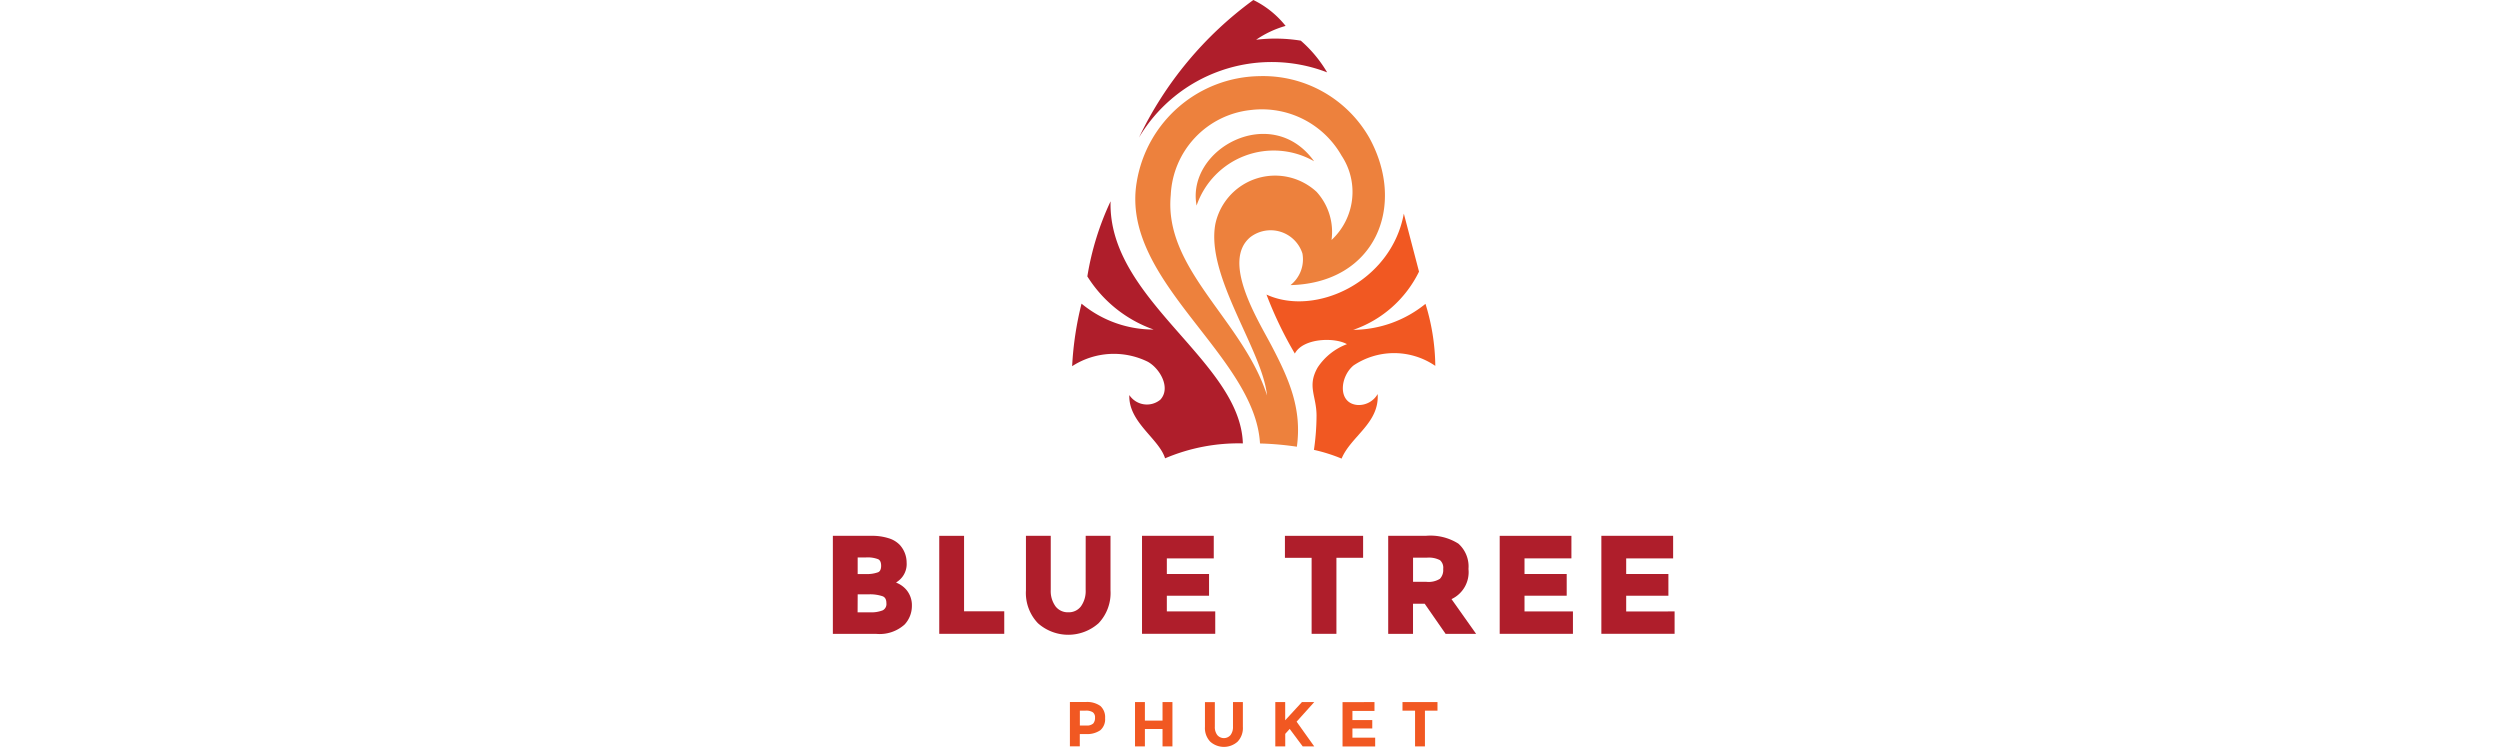 <svg xmlns="http://www.w3.org/2000/svg" width="141.08" height="42.15" viewBox="0 0 141.08 42.15">
  <g id="bluetree" transform="translate(-1515 -1550)">
    <rect id="Rectangle_6643" data-name="Rectangle 6643" width="141.08" height="42.15" transform="translate(1515 1550)" fill="none"/>
    <g id="bluetree_logo" transform="translate(1562 1549.99)">
      <path id="Path_16452" data-name="Path 16452" d="M438.233,199.091a6.537,6.537,0,0,1-4.076,1.468,6.484,6.484,0,0,0,3.711-3.285L437.011,194c-.708,3.86-5,5.834-7.751,4.568a21.9,21.9,0,0,0,1.6,3.329c.467-.881,2.25-.927,2.941-.53a3.417,3.417,0,0,0-1.648,1.308c-.616,1.069-.069,1.6-.068,2.729a13.69,13.69,0,0,1-.147,1.928,9.28,9.28,0,0,1,1.561.493c.527-1.265,2.139-2,2.035-3.643a1.229,1.229,0,0,1-1.11.619c-1.159-.074-1.035-1.586-.251-2.233a4.11,4.11,0,0,1,4.614.025A12.2,12.2,0,0,0,438.233,199.091Z" transform="translate(-404.79 -181.935)" fill="#f15822" fill-rule="evenodd"/>
      <path id="Path_16453" data-name="Path 16453" d="M312.444,199.661c-.143-4.668-7.623-8.1-7.465-13.661a15.9,15.9,0,0,0-1.311,4.236,7.272,7.272,0,0,0,3.744,3,6.366,6.366,0,0,1-4.072-1.462,18.244,18.244,0,0,0-.53,3.53,4.332,4.332,0,0,1,4.273-.249c.694.39,1.308,1.483.705,2.139a1.19,1.19,0,0,1-1.75-.26c-.059,1.53,1.673,2.455,2.017,3.569A10.565,10.565,0,0,1,312.444,199.661Z" transform="translate(-289.307 -174.629)" fill="#af1e2b" fill-rule="evenodd"/>
      <path id="Path_16454" data-name="Path 16454" d="M352.685,116.3c4.77-.127,6.558-4.452,4.442-8.31a6.9,6.9,0,0,0-6.207-3.483A7.125,7.125,0,0,0,344,110.475c-.954,5.577,6.678,9.762,6.955,14.761a17.231,17.231,0,0,1,2.081.183c.294-2.139-.434-3.807-1.45-5.738-.755-1.434-2.817-4.721-1.179-6.086a1.884,1.884,0,0,1,2.943.92,1.854,1.854,0,0,1-.67,1.781Zm-5.308-4.489c-.6-3.209,4.25-5.827,6.632-2.5A4.6,4.6,0,0,0,347.378,111.808Zm8.17-2.834a3.7,3.7,0,0,1-.555,4.776,3.359,3.359,0,0,0-.841-2.714,3.447,3.447,0,0,0-5.715,1.814c-.546,2.949,2.649,7.092,2.917,9.674-1.357-4.25-5.841-7.119-5.433-11.321a5.049,5.049,0,0,1,4.51-4.787A5.168,5.168,0,0,1,355.547,108.974Z" transform="translate(-326.851 -100.2)" fill="#ed813d" fill-rule="evenodd"/>
      <path id="Path_16455" data-name="Path 16455" d="M346.28,62.765A8.706,8.706,0,0,1,356.9,59.084a7.245,7.245,0,0,0-1.487-1.79,9.032,9.032,0,0,0-2.521-.051,5.666,5.666,0,0,1,1.664-.781A5.29,5.29,0,0,0,352.736,55,20.609,20.609,0,0,0,346.28,62.765Z" transform="translate(-329.007 -54.99)" fill="#af1e2b" fill-rule="evenodd"/>
      <path id="Path_16456" data-name="Path 16456" d="M150.675,406.284c.032-.022.08-.056.152-.112a1.193,1.193,0,0,0,.446-1.013,1.489,1.489,0,0,0-.385-1,1.451,1.451,0,0,0-.636-.38,3.1,3.1,0,0,0-.965-.135H147.11v5.533h2.435a2.1,2.1,0,0,0,1.617-.531,1.539,1.539,0,0,0,.408-1.053,1.342,1.342,0,0,0-.319-.91A1.419,1.419,0,0,0,150.675,406.284Zm-.841-.946c0,.284-.133.347-.173.363a1.814,1.814,0,0,1-.694.1h-.457v-.936h.464a1.647,1.647,0,0,1,.694.1C149.781,405.023,149.834,405.144,149.834,405.338Zm-1.323,1.61h.593a2.228,2.228,0,0,1,.821.109c.087.039.206.121.206.389a.4.4,0,0,1-.2.4,1.719,1.719,0,0,1-.717.115h-.708Z" transform="translate(-147.11 -373.397)" fill="#af1e2b"/>
      <path id="Path_16457" data-name="Path 16457" d="M70.621,348.67h-1.4V354.2h3.668v-1.271H70.621Z" transform="translate(-63.217 -318.422)" fill="#af1e2b"/>
      <path id="Path_16458" data-name="Path 16458" d="M276.111,406.694a1.486,1.486,0,0,1-.27.942.853.853,0,0,1-.712.329.867.867,0,0,1-.715-.329,1.472,1.472,0,0,1-.273-.942V403.65h-1.4v3.082a2.468,2.468,0,0,0,.676,1.85,2.573,2.573,0,0,0,3.424,0,2.479,2.479,0,0,0,.672-1.853V403.65h-1.4Z" transform="translate(-261.845 -373.403)" fill="#af1e2b"/>
      <path id="Path_16459" data-name="Path 16459" d="M202.561,352.049h2.382v-1.225h-2.382v-.882h2.648V348.67H201.16V354.2h4.133v-1.264h-2.732Z" transform="translate(-183.714 -318.422)" fill="#af1e2b"/>
      <path id="Path_16460" data-name="Path 16460" d="M294.15,349.911h1.506V354.2h1.4v-4.291h1.506V348.67H294.15Z" transform="translate(-268.639 -318.422)" fill="#af1e2b"/>
      <path id="Path_16461" data-name="Path 16461" d="M513,405.522a1.725,1.725,0,0,0-.57-1.43,2.949,2.949,0,0,0-1.835-.442H508.47v5.533h1.4v-1.7h.659l1.18,1.7h1.722l-1.388-1.961A1.679,1.679,0,0,0,513,405.522Zm-1.609.552a1.2,1.2,0,0,1-.758.173h-.761v-1.364h.781a1.371,1.371,0,0,1,.738.141.564.564,0,0,1,.182.5A.713.713,0,0,1,511.389,406.075Z" transform="translate(-477.131 -373.403)" fill="#af1e2b"/>
      <path id="Path_16462" data-name="Path 16462" d="M435.3,352.049h2.381v-1.225H435.3v-.882h2.647V348.67H433.9V354.2h4.133v-1.264H435.3Z" transform="translate(-396.269 -318.422)" fill="#af1e2b"/>
      <path id="Path_16463" data-name="Path 16463" d="M501.451,352.939v-.89h2.382v-1.225h-2.382v-.882H504.1V348.67H500.05V354.2h4.133v-1.264Z" transform="translate(-456.682 -318.422)" fill="#af1e2b"/>
      <path id="Path_16464" data-name="Path 16464" d="M303.085,512.064a.857.857,0,0,1,.26.687.814.814,0,0,1-.271.678,1.306,1.306,0,0,1-.824.214h-.333v.694h-.558v-2.5h.883A1.289,1.289,0,0,1,303.085,512.064Zm-.409.983a.483.483,0,0,0,.1-.329.347.347,0,0,0-.131-.308.716.716,0,0,0-.406-.087h-.318v.84h.376A.517.517,0,0,0,302.676,513.047Z" transform="translate(-287.982 -472.21)" fill="#f15822"/>
      <path id="Path_16465" data-name="Path 16465" d="M345.3,511.84h.559v2.5H345.3v-.983h-.995v.983h-.558v-2.5h.558v1.045h.995Z" transform="translate(-326.696 -472.21)" fill="#f15822"/>
      <path id="Path_16466" data-name="Path 16466" d="M389.907,513.7a.492.492,0,0,0,.749,0,.749.749,0,0,0,.138-.474V511.84h.558v1.4a1.111,1.111,0,0,1-.3.835,1.158,1.158,0,0,1-1.54,0,1.107,1.107,0,0,1-.3-.833v-1.4h.558v1.381A.739.739,0,0,0,389.907,513.7Z" transform="translate(-368.214 -472.21)" fill="#f15822"/>
      <path id="Path_16467" data-name="Path 16467" d="M435,511.84h.558v1.027l.945-1.027h.694l-.995,1.106q.13.18.475.667c.231.325.4.569.52.728h-.651l-.734-.987-.251.279v.708H435Z" transform="translate(-410.032 -472.21)" fill="#f15822"/>
      <path id="Path_16468" data-name="Path 16468" d="M480.553,511.84v.5h-1.245v.515h1.12v.475h-1.12v.52h1.284v.493H478.75v-2.5Z" transform="translate(-449.988 -472.21)" fill="#f15822"/>
      <path id="Path_16469" data-name="Path 16469" d="M519.036,512.323v2.017h-.558v-2.017h-.709v-.483h1.975v.483Z" transform="translate(-485.624 -472.21)" fill="#f15822"/>
    </g>
  </g>
</svg>
